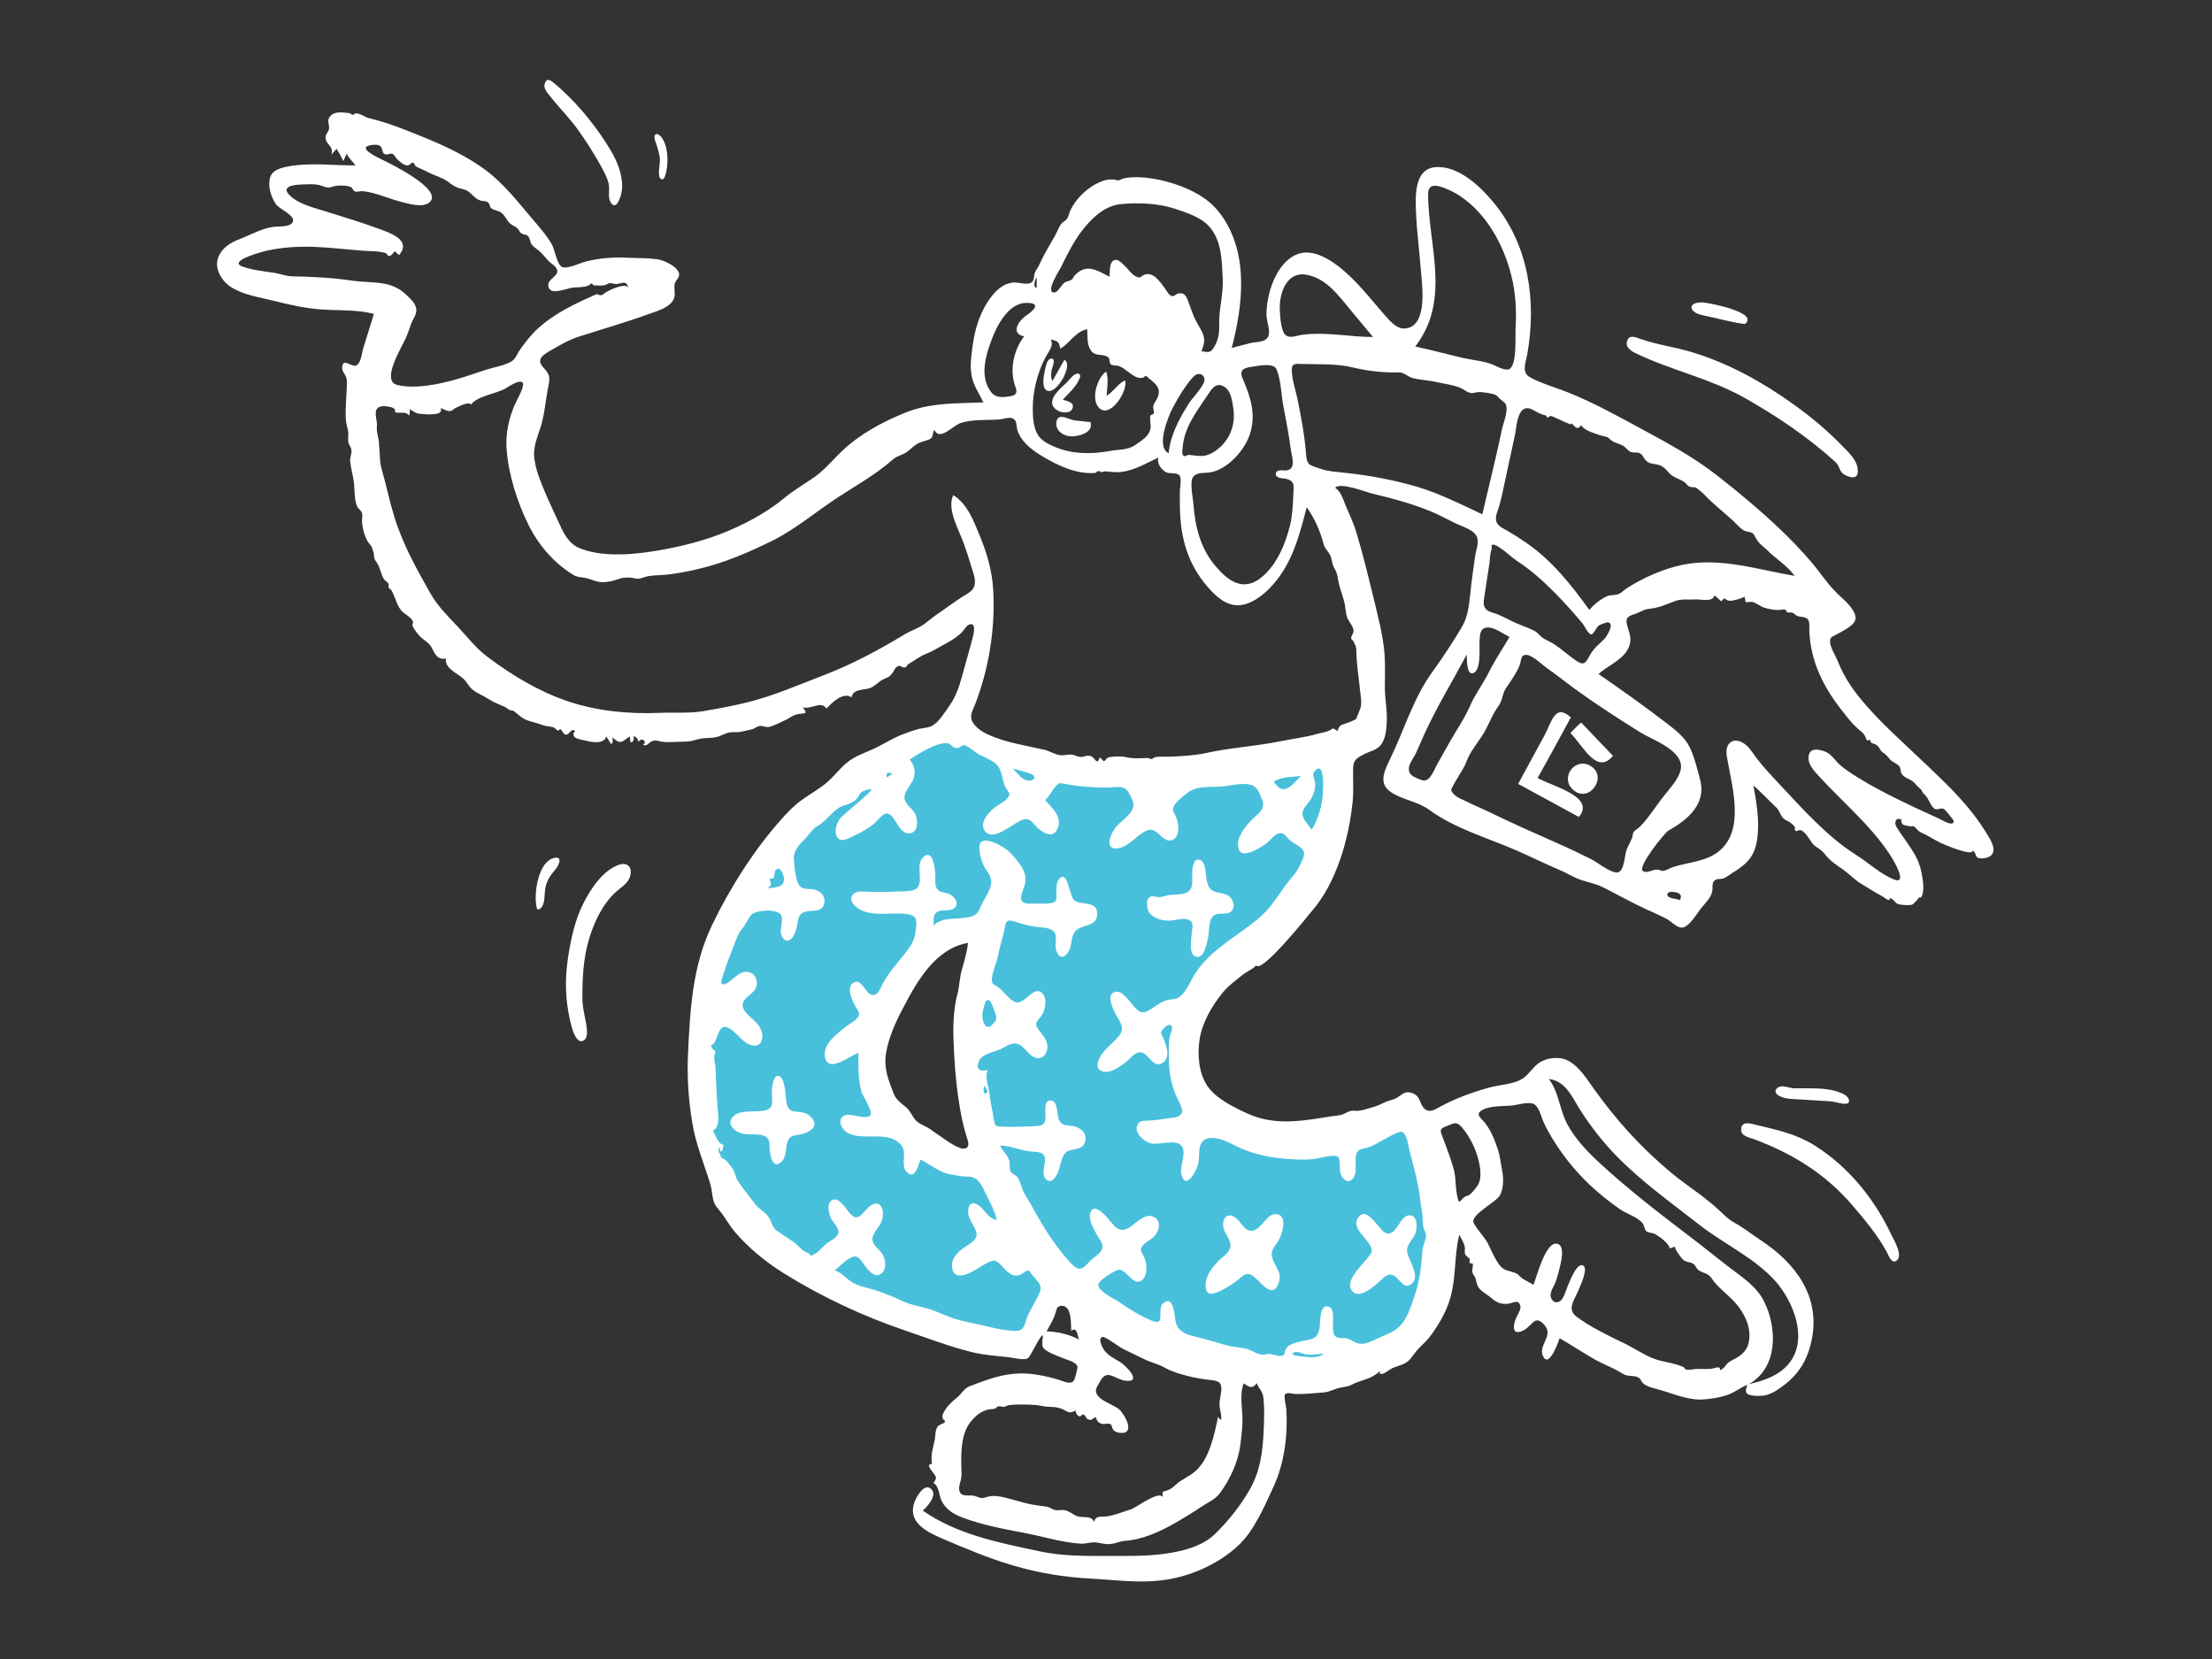 <?xml version="1.0" encoding="utf-8"?>
<!-- Generator: Adobe Illustrator 23.0.3, SVG Export Plug-In . SVG Version: 6.00 Build 0)  -->
<svg version="1.1" id="圖層_1" xmlns="http://www.w3.org/2000/svg" xmlns:xlink="http://www.w3.org/1999/xlink" x="0px" y="0px"
	 viewBox="0 0 1024 768" style="enable-background:new 0 0 1024 768;" xml:space="preserve">
<rect x="0" y="0" width="1024" height="768" fill="#333333" stroke="none"/>
<style type="text/css">
	.st0{fill-rule:evenodd;clip-rule:evenodd;fill:none;}
	.st1{fill-rule:evenodd;clip-rule:evenodd;fill:#48C0DC;}
	.st2{fill-rule:evenodd;clip-rule:evenodd;fill:#FFFFFF;}
	.st3{fill:#FFFFFF;}
</style>
<g id="react-group-174">
	<g id="react-group-175">
		<rect id="react-rect-177" y="0" class="st0" width="1024" height="768"/>
		<path id="react-path-178" class="st1" d="M402.2,498.2c-1.2-17.8,7.2-36.9,18.5-50.3c4.8-5.7,10.5-10.8,17.4-13.8
			c3.3-1.4,6.8-2.3,10.3-2.5c1.4-0.1,6.8-0.2,7.5,1c0.4,0.7-0.8,3.7-0.9,4.4c-0.6,2.8-1.1,5.7-1.7,8.5c-1.4,7.7-2.8,15.3-3.8,23.1
			c-3.1,23.5,1.9,47.4,5.8,70.6C435.8,534.1,403.8,521.8,402.2,498.2 M439.2,338c-18.8,8.3-36.6,19.7-52.7,32.2
			c-26.2,20.3-50,46.6-59.4,79c-5.1,17.7-4.7,36.3-2.7,54.4c1.7,15.8,5.4,31.6,12.3,46c13.7,28.5,39.7,46.5,68.6,57.5
			c19,7.2,39,11.8,59,15.3c2.7,0.5,5.2,1.5,7.6,0.1c1.3-0.7,2.4-2.2,3.3-3.3c2.6-3.1,4.8-6.5,6.9-9.9c3-4.9,5.7-10,8.2-15.2
			c0.7,0.7,1.5,1.4,2.3,2c35.1,30.3,85.5,47.2,131.3,34.9c15.2-4.1,35.6-13.4,40-30.3c4.5-17.5,5.6-38.2,2.4-56
			c-1.7-9.5-5-19.4-12.4-26c-3.4-3.1-4.8-2-8.9-1c-3.6,0.8-7.2,1.5-10.9,2.1c-18.8,3-38.5,4.5-57.4,1.7c-7.5-1.1-15.9-2.9-22-7.6
			c-6.1-4.7-6.7-11.4-6.6-18.8c0.4-17.5,9.1-32.5,19.9-45.8c11.6-14.3,24.8-27.2,35-42.6c12.3-18.6,18.6-39.9,18.2-62.3
			c-7.6,2.2-15.4,4-23.1,5.7c-31.5,7-64.5,12-96.8,7.7C480.2,354.9,457.8,349,439.2,338"/>
		<g id="react-group-176" transform="translate(101, 37)">
			<path id="react-path-179" class="st2" d="M11,86.3c-6.6-2.6,10.4-7.1,12.2-7.4c7.1-1.5,14.4-1.9,21.6-1.6
				c7.7,0.3,15.3,1.3,22.9,1.8c3.1,0.2,7,0.1,9.9,1.1c0.9,0.3,0.6,1.4,1.5,1.3c1.2,0,1.9-1.5,2.7-2.2c0.6,0.6,1.2,1.2,1.9,1.8
				c6.3-7.2-5-10.6-10.2-12.5C65.7,65.7,58,63.5,50.2,61c-5.3-1.7-12.5-3.3-16.7-7.2c-5.2-4.7,1.9-5.3,5.5-5.4
				c2.5-0.1,5-0.3,7.5,0.2c1.4,0.3,2.8,1.1,4.3,1.2c1.3,0.1,2.7-0.7,4-0.8c1.7-0.2,5-0.2,6.6,0.6c1.1,0.5,0.7,1.6,2.1,2.1
				c0.6,0.2,2.7-0.3,3.5-0.2c5.8,0.6,11.8,3.4,17.5,4.9c3.3,0.8,10.6,3.2,13.6,0c5.7-5.9-18.5-17.7-21.8-19.3c-2-1-12.5-5.7-5.7-6.9
				c1.7-0.3,3.7-0.4,4.6,0.6c1.1,1.1,0.4,3,2.1,3.6c1.3,0.5,2.1-0.7,3.5-0.1c0.7,0.3,1.4,1.7,1.9,2.2c1.2,1.2,3.3,3.2,5.1,3.1
				c0.9-0.1,1.5-1.4,2.4-1.3c0.7,0.2,0.8,1.3,1.3,1.7c1.6,0.9,3.4,1.5,5.2,2.5c2.5,1.3,5,2.1,7.5,3.3c2.6,1.3,4.5,3.5,7.4,4.3
				c2.1,0.6,3.2,0.6,4.9,2.1c1.9,1.6,2.7,3,5.2,3.7c1.5,0.4,2.3-0.1,3.5,1.1c0.6,0.6,0.4,1.7,1.1,2.3c1.2,1.1,3.4,1.1,4.8,2.2
				c1.9,1.4,2.6,4.1,4.6,5.4c1.3,0.9,2.1,0.9,3.1,2.1c1.2,1.4,0.3,1.4,2.3,2.4c1,0.5,1.2-0.2,2.3,0.9c1,0.9,0.9,2.7,1.7,3.8
				c0.8,1.2,2.2,2,3.3,2.9c1.8,1.5,2.8,3,4.4,4.7c1.4,1.5,4.8,3,4.1,5.5c-0.8,2.5-5.3,3.5-3.8,7.1c1.4,3.4,8.6,0,11.4-0.2
				c1.8-0.1,3.8-0.1,5.6-0.5c0.5-0.2,1-0.3,1.5-0.5c0.9-1.1,1.6-1.1,2.1,0c1.8,0,3.4,0.3,5.2-0.1c0.9-0.2,1.4-0.8,2.5-0.9
				c1.2-0.1,2.1,0.6,3.5,0.3c3.1-0.5,3.9-1.5,5.1,1.9c-1.2-2.6-8.2,0.7-10,1.7c-1.3,0.7-1.7,1.5-2.9,1.7c-0.4,0.1-1.2-0.6-1.8-0.5
				c-0.6,0.1-1.6,0.6-2.2,0.9c-8.8,3.9-17.7,8.3-24.8,14.7c-3.4,3.1-5.9,6.3-8.6,10.1c-1.5,2.1-1.9,4.2-4.1,5.5
				c-3.3,1.9-8.1,2.6-11.7,3.8c-4.6,1.5-9.1,3.1-13.7,4.4c-7.9,2.3-19.1,4.6-27.3,2.6c-7.6-1.8,1.8-17,3.6-21c1-2.1,1.8-4.2,2.5-6.4
				c0.6-2,1.6-3.3,2.3-5.1c1.6-4-1.7-6.8-4.3-9.3c-7.3-7-15.8-5.1-25.1-6.5c-9.2-1.4-18.5-1.8-27.8-2c-3.3-0.1-6.1-1.5-9.6-1.8
				C19.8,88.4,15.3,87.9,11,86.3L11,86.3z M73.5,160.2c0.3-2.8-2.3-7.8,1.6-9c1.5-0.5,8.1,0.1,6.6,2.5c2.1,1,5.1-0.6,6.7,1.7
				c0.3-1,0.4-1.9,0.3-3c2.5,1.4,2.5,2,5.2,2.2c1.4,0.1,3.1,0.3,4.7,0.2c2.2-0.1,5.4-0.3,4.4-2.9c1.3,0.4,2.8,1.5,4.2,1.4
				c1.5-0.1,1.8-1.1,3-1.6c1.4-0.6,5.9-3,6.8-1.4c3.2-4.1,11.4-4.9,15.9-7.4c1.4-0.8,6.5-4.4,8-2.8c1.4,1.4-3.1,8.9-3.8,10.7
				c-2.6,6.3-4.1,13-3.6,19.8c0.8,12,5,25,10.3,35.7c4.7,9.3,11.8,17.5,20.7,22.9c2,1.2,4,0.9,6.2,1.5c2.8,0.7,4.6,1.9,7.6,1.8
				c2.7-0.1,4.6-0.6,6.9-1.4c2.1-0.8,3.2-0.7,5.5-0.7c1.1,0,2.4,0.5,3.3,0.5c1.5,0,2.1-0.3,3.6-0.8c2.6-0.8,5.2-0.7,7.8-0.9
				c5.7-0.4,11.4-1.5,16.9-2.8c12.2-2.9,23.1-7.6,34.3-13.1c10.9-5.5,20-13.3,30.2-20c8.6-5.6,17.6-10.6,25.3-17.4
				c2.2-2,4.6-2.1,6.9-3.8c1.9-1.4,3.1-2.9,5.3-4c1.4-0.7,4.7-1.3,5.7-2.2c1.1-1,0.6-2.8,1.6-3.8c2.5,5.3,8.7-2.3,12.2-3.3
				c5.8-1.8,11.7-1.2,17.6-1.6c1.7-0.1,4.8-1.3,6.4-0.5c2,1,1.6,2.8,2,4.7c1.3,5.4,6.2,9.4,10.7,12.2c7.7,4.7,16.8,9.2,25.8,8.3
				c0.2-0.4,0.5-0.7,1-0.7c0.5-0.3,1-0.1,1.4,0.4c0.1,0,1.9-0.4,1.8-0.4c2.2,0.1,4.9,0.6,7.4,0.3c6.3-0.7,11.7-4.1,17.4-6.7
				c-1,2.6,1.4,5.7,3.5,6.8c1.7,0.9,5.1,0,6.2,1.5c1.1,1.3,0.3,5.3,0.2,6.8c0,3.5-0.1,7,0.1,10.5c0.6,14,4.6,25.6,14.2,35.9
				c4,4.3,9,8,15.2,6.6c5.5-1.3,10.2-5.4,13.8-9.5c8.8-10,12.2-23,15.4-35.6c3.6,5,6.2,10.9,7.8,16.9c0.7,2.5,2,3.2,3,5.2
				c1.1,2.2,0.7,4,2.1,6.3c1.4,2.2,1.4,4.3,2,6.9c0.7,3.1,1.9,5.9,2.6,9c0.5,2.3,0.5,4.6,1.3,6.9c0.7,1.8,2.7,3.8,2.9,5.8
				c0.1,1.5-1.1,2.3-1.1,3.6c0.1,0.9,0.8,0.9,1.1,1.5c0.8,2,1.3,2.1,1.3,4.7c0.1,6,1.1,11.9,1.7,17.9c0.3,2.6,0.9,5.7,0.2,8.3
				c-0.2,0.5-1.9,4.9-2,5c-0.8,0.7-3.4,1.6-4.5,2c-2.9,1-3,0.7-4.2,3.6c-2.6-1.9-2-1-3.7-0.2c-1.8,0.8-3.8,1-5.8,1.6
				c-5.7,1.6-11.3,2.2-17.1,3.4c-11.4,2.3-22.9,2.9-34.2,5.4c-5.5,1.2-11,1.4-16.6,1.7c-2.4,0.1-4.9-0.3-7.2,0.3
				c-0.4,0.1-1,0.8-1.3,0.8c-0.8,0-1.3-0.5-2-0.5c-3,0.1-6.5,0.4-10-0.4c-1.9-0.4-3.9-0.4-5.9-0.2c-0.9,0.1-1.9,0.1-2.7,0.6
				c-0.4,0.2-1.1,1.5-1.6,1.5c-0.2,0-1.6-1.7-1.9-1.8c-1.5,4.5-2-0.6-5-0.8c-1.3-0.1-2.5,0.7-3.9,0.6c-1.6-0.1-3-1.1-4.7-1.1
				c-1.8,0-3,0.5-4.6,0.3c-2.3-0.2-4.9-1.9-7.4-2.5c-8.9-2.1-17.5-3.2-26-7c-2.7-1.2-6.2-3.5-7.5-6.3c-1.2-2.6,0.4-5.3,1.4-7.7
				c6.4-16.5,9.4-35.2,8.4-52.9c-0.5-8.8-2.8-16.9-6.2-25.1c-2.8-6.8-5.7-14.8-12.3-18.9c-3.1,6.5,2.6,16,4.8,22.2
				c1.3,3.6,2.5,7.3,3.6,11c0.8,2.8,2.5,6.5,1.1,9.5c-1,2.1-3.6,3.3-5.5,4.5c-3.1,2-6.1,4.2-9.1,6.3c-2.7,1.8-5.2,3.7-7.7,5.7
				c-3,2.4-6.4,3.3-9.6,5.2c-12.1,7.3-24.1,13.8-37.4,18.9c-11.9,4.6-23.6,9.7-35.8,12.7c-6.6,1.6-14,3-20.7,4.1
				c-6.4,1-13.2,0.4-19.6,0.7c-14.5,0.6-29.1-0.8-42.9-5.5c-13.2-4.5-25.3-11.8-36.4-20.1c-5.6-4.1-9.3-9.1-14-14.1
				c-4.6-4.9-9.6-9.8-12.9-15.7c-6.5-11.5-12.8-22.8-16.7-35.5c-2.2-7.2-3.7-14.6-5.8-21.9c-1.1-3.7-0.7-7-1.2-10.8
				C74.6,166,73.1,163.4,73.5,160.2L73.5,160.2z M375.6,321c3.7,1.1,2.4,3.9-1,3.3c-2.8-0.5-4.8-3.7-6.7-5.5
				C370.5,319.5,373.1,320.2,375.6,321L375.6,321z M501.3,322.2c-2,1.8-4.1,4.7-6.6,5.8c-3.1,1.2-4.2-1-6.1-3.1
				C492.4,322.4,497,322.8,501.3,322.2L501.3,322.2z M358.1,437.6c-3.3,2.9-4.6-3.1-4.3-5.2c0.1-1,1.1-5.7,1.8-6.2
				c2.1-1.3,3,3.1,3.6,4.5C360.6,433.9,360.9,435,358.1,437.6L358.1,437.6z M342.3,422.9c-2.5,9.2-2.1,18.7-1.6,28.1
				c0.5,9.6,1.5,19,3.3,28.4c0.7,3.5,1.5,6.8,2.6,10.2c0.5,1.6,1.5,4.2-0.6,5c-2.8,1-9-3.8-11.1-5.2c-1.8-1.2-3.6-2.4-5.3-3.7
				c-1.8-1.3-4-1.9-5.7-3.2c-2.3-1.7-3.1-4.9-5.3-6.8c-2.5-2.1-4.6-3.3-5.9-6.5c-2.5-6.4-4.7-11.8-3.5-18.9
				c1.3-7.3,4.6-14.6,8.1-21.1c6.4-12.3,14.9-27.1,29.8-29.7c-0.4,4.1-1.6,8.1-2.7,12C343.2,415.3,343.2,419.3,342.3,422.9
				L342.3,422.9z M354.7,465.5c0.2,0.7,2.4,3,0.9,3.6C353.5,469.9,354.5,466,354.7,465.5L354.7,465.5z M345.9,308.1
				c2.2,0.9,4.6,3.3,6.8,4.4c2.3,1.2,5.1,2.2,7.1,3.9c3.6,3,2.7,7.8,5,11.6c1.2,2.1,2.4,2.4,0.4,4.7c-1.5,1.7-3.9,2.7-5.7,4.1
				c-3,2.3-8.1,7.9-3.8,11.7c3.3,2.8,9.4-2,12.3-3.6c1.9-1.1,4.5-3.2,6.9-2.6c1.8,0.5,3.2,2.9,4.6,4.1c2.9,2.5,7.2,4.8,9.1,0.1
				c2.3-5.4-2.6-9.5-5.8-13.1c2.3-2,3.3-4.7,5.2-6.7c1.4-1.5,1.9-1.2,3.8-0.8c6.6,1.2,12.9,1.7,19.7,1.7c2.7,0,6.4-1,8.7,0.7
				c1.2,0.9,2.5,3.8,3.1,5.3c2,5-4.2,8.4-7.3,11.8c-2.5,2.6-6.5,11.4,0.6,10.3c5.4-0.9,8.7-6.4,13.5-8.3c5-2,7.5,7.2,12.3,4.1
				c2.9-1.9,2.2-7.2,1.2-9.9c-0.8-2.1-2.2-3.1-1.3-5.2c0.7-1.9,4.2-4.5,5.7-5.8c4.6-4.1,11-3.1,16.7-3.5c4.8-0.3,13.6-3.3,16.5,1.6
				c0.8,1.4,2.3,4.4,2.5,6.1c0.4,3.4-2.8,5.3-4.9,7.4c-2.9,2.9-6.9,7.6-6.7,12c0.2,5.1,4.3,4.2,7.7,2.5c1.9-0.9,3.8-2.1,5.5-3.3
				c1.7-1.3,3.6-4.1,5.7-4.6c2.4-0.6,3.2,1.3,4.7,2.8c1.8,1.8,6.1,3.3,6.9,5.8c0.6,2-1.8,6.1-2.7,7.8c-1.4,2.7-3.7,4.8-5.5,7.2
				c-3.7,5.2-7,10.7-11.9,15c-10,8.7-22,14.3-29.8,25.6c-2.9,4.2-5.3,12.3-10.7,12.6c-4.7,0.2-6.5,2.3-10.4,4.7
				c-4,2.5-5.5,1.2-8.2-2c-1.6-1.8-4.7-6.6-7.7-6.2c-5.6,0.7-0.8,9.5,0.5,11.6c3,5,3.2,6.7-1.1,11c-2.7,2.6-6.5,5.8-7.7,9.5
				c-1.5,4.7,2.7,5.9,6.5,4.4c2.3-0.9,4.4-2.5,6.4-4c1.7-1.3,3.7-4,5.8-4.4c4.4-0.9,6.1,7.5,10.8,5c4.5-2.4,1.8-8.8,0.5-11.9
				c-0.9-2.1-1.5-1.9,0.1-4c0.8-1,2.9-2.7,3.9-1.4c0.7,1-0.8,4.4-1,5.5c-0.5,2.9-0.3,5.9-0.3,8.9c0,6.5,0.8,11.3,3,17.2
				c0.7,1.8,3.7,6.6,3.1,8.5c-0.8,2.2-3.7,2.4-5.6,2.6c-3.4,0.5-6.7,1-10.1,1.2c-1.8,0.1-3.8-0.2-4.8,1.6c-2.2,3.8,3,8.2,6.1,8.9
				c3.8,0.9,12.2-2.4,14.5,1.6c1.9,3.4-1.3,9-0.4,12.8c2,7.7,7.1-1.8,7.8-4.9c1-5.1-1-11.9,6.3-12c5.2-0.1,10.6,3.8,15.4,5.6
				c6.9,2.6,13.7,3.8,21.1,4.2c3.1,0.2,6.1,0.3,9.2,0.1c3.4-0.2,6.6-1.4,9.9-1.6c3.3-0.2,3.3,0.5,3.6,3.5c0.2,2.1-0.2,4.3,1.1,6.2
				c2.3,3.5,5.2,2,6.1-1.5c0.7-2.9-0.7-7.7,1-10.1c1.1-1.5,3.2-1.5,4.8-2c3.2-1,5.8-2.9,8.8-4.4c1.5-0.7,5.3-3.2,7-2.8
				c2.2,0.6,3,6.3,3.4,8.1c1.4,5.8,3.1,11.6,4.2,17.5c0.7,3.5,0.9,7.2,1.6,10.7c0.5,2.5,0.3,4.9,0.6,7.2c0.3,2.4,1.7,2.9,1.3,5.3
				c-0.5,2.3-1.5,4.1-1.7,6.7c-0.4,7.3-1.4,14.3-3.8,21.2c-1.6,4.7-3.3,10.2-7.1,13.7c-2.8,2.6-6.7,3.7-10,5.3
				c-2.2,1.1-4.6,2.3-7.1,2.4c-3,0.1-4.2-1.9-7-2.5c-1.7-0.4-3.8,0.3-5.2-1c-2.9-2.5,1.2-12.7-3.4-13.8c-4-1-3.6,7.5-3.9,9.6
				c-0.8,6.8-5.2,5.3-10.5,7c-1.9,0.6-4.2,1.3-5.2,3.2c-1,2,0.2,2.9-2.6,3.1c-1.7,0.1-3.4-0.9-5.2-0.9c-0.9,0-1.7,0.3-2.6,0.3
				c-2.9,0-4.6-1.7-7.2-2.5c-2.9-0.9-6.3-0.9-9.3-1.7c-3.5-0.9-7-2-10.5-3c-5.5-1.6-12.3-1.8-13.6-8.2c-0.5-2.4-0.8-12.2-5.5-8.6
				c-3.6,2.7,1.3,11-5.2,8.4c-5.5-2.2-10.9-5.6-15.8-9c-2.1-1.4-10.1-5.1-9.2-8.2c0.5-1.7,7.9-6.6,9.7-6.5c3.7,0.2,6.9,8.6,10.9,4.4
				c2.1-2.1,1.9-7.2,0.8-9.7c-1.4-3.1-3-3.9-0.1-6.7c1.4-1.3,3.2-2.1,4.6-3.5c2.3-2.5,3.4-7.4-0.4-9c-4.2-1.9-8.2,3.2-11.3,5
				c-5,2.9-6.8-0.9-10.1-4.6c-1.9-2.1-6.8-7.2-8-1.6c-0.6,2.9,1.9,7.2,3.2,9.6c1,1.9,2.9,3.7,2.5,6c-0.4,2.3-3.6,4.1-5.2,5.6
				c-3.7,3.8-5,6.1-9.4,1.4c-4.5-4.8-8.3-10.1-11.8-15.6c-3.4-5.4-6.2-10.9-9.5-16.3c-1.4-2.3-1.7-4.8-2.9-7.1
				c-0.9-1.8-3.1-2.2-3.7-3.4c-0.6-1.2-0.2-3.9-0.7-5.3c-0.9-2.7-3.2-4.2-4.1-6.7c4.4,0,9.1,2.1,13.5,2.7c3,0.4,6.2-0.2,7.1,2.7
				c0.9,2.8-2.3,8.4,1.1,10.6c1.9,1.2,3-0.3,4.1-1.8c2.7-3.7,1.7-10.5,6.3-11.9c3-0.9,6.5-0.6,7.3-4.4c0.8-3.5-1.7-5.8-4.8-6.7
				c-3.1-0.8-5.8,0.2-7.4-3.1c-1.1-2.2-0.2-8.2-3.5-8.9c-3.8-0.8-2.6,5.8-2.7,7.7c-0.2,4.4-2.6,4-6.3,4.2c-4.1,0.2-8.1,0.3-12.2,0.2
				c-4.8-0.2-4.9,0.4-5.6-4.4c-0.5-3.5-1.4-6.9-1.8-10.5c-0.5-4.5-2.2-7-0.9-11.4c-3.4,1.1-5.8-0.4-3.9-4.3c1.4-3.1,6.7-3.9,9.6-5.2
				c3.7-1.7,6.6-4.4,10.2-1.4c2.1,1.7,3.7,4.5,6.4,5.3c3.4,0.9,5.5-2.1,5.4-5.3c-0.2-3.4-2.5-5.4-4.3-8c-2.4-3.4,0.5-4.1,2.1-7.1
				c1.2-2.2,1.9-6.9,0.2-9c-3.9-5.1-8.3,4.8-12.6,3.7c-2.9-0.7-5.6-5.2-8.1-6.9c-2.3-1.6-3.2-1.3-3-4.1c0.3-3.6,2.2-7.4,2.9-11
				c0.7-3.8,2-7.5,2.8-11.3c0.7-3.3,0.5-5.5,4.7-4.1c3.4,1.1,6.6,2,10.2,2.5c3,0.4,7.8,0.1,8.8,3.5c0.7,2.4-0.5,5,0.4,7.5
				c1.3,3.6,3.7,3.8,5.7,0.3c1.4-2.4,1.1-5.3,2.2-7.9c2.3-5.2,10.5-2.7,11-8.8c0.6-6.9-7-4.5-10.5-6.8c-2.3-1.5-3.2-15.3-7.3-9.7
				c-1.2,1.6-1,4.3-1.1,6.1c0,2.1,0.5,3.5-1,4.3c-2,1.1-7.3,0.6-9.9,0.7c-7,0.4-5.9-2.6-3.9-8.1c2.3-6.1-2.9-11.6-7-15.9
				c-2.3-2.4-13.4-8.7-13.8-2.5c-0.2,2.6,0.8,6.3,1.8,8.5c1.2,2.7,3.8,5,3.7,8.1c-0.1,3.6-3.4,7.8-4.8,11.1
				c-1.2,2.7-1.7,3.9-4.5,4.8c-5.3,1.7-13.5-0.3-17.4,4.2c0.2-2-0.5-4.6,1.2-6c1.6-1.4,4.2-0.9,6.1-1.2c5.6-1.1,3.4-6.3-0.8-7.7
				c-1.7-0.6-3.8-0.5-4.9-2.1c-1.2-1.7-0.7-4.7-0.8-6.6c-0.1-2.7-1.2-12.4-5.6-8.1c-3.5,3.4-0.3,9.5-2.2,13.4
				c-1.5,3-7.5,2.3-10.4,2.5c-5.4,0.4-10.6,0.2-16,0c-4.1-0.2-6.4,3.2-3.2,6.5c6.2,6.2,17.4,2.6,25.1,4.1c4.3,0.8,3.6,3.7,3.2,7.3
				c-0.4,4.8-2.3,7.4-5.3,11.2c-3.3,4.2-7,8.3-9.6,12.9c-1.5,2.6-2.7,7.6-6.4,5.4c-2.2-1.3-4.1-7.3-7.5-5.2
				c-3.7,2.3-0.3,8.8,1.1,11.3c0.9,1.6,2,2.5,1.2,4.3c-0.8,1.8-4.5,3.7-5.9,4.8c-3.2,2.7-7.9,6-9.3,10.2c-1,3-0.3,7.5,3.5,7.1
				c3.8-0.5,8.2-3.8,11.7-5.2c0,6.1-0.3,12.3,1.5,18.2c0.6,1.9,5.2,8.9,4.1,10.6c-1.6,2.5-9-0.9-11.6,0c-4.4,1.6-1.9,6.8,1.3,8.4
				c7.2,3.7,19.1-1.6,24.6,5.7c2.7,3.5-0.5,9,2.3,12.1c3.9,4.3,5.6-3.1,6.5-5.6c4.2,2,8.2,5.5,12.7,6.6c1.9,0.5,4.4,0.7,6.2,1.1
				c1.4,0.2,2.3,0.1,3.7,0.2c4.4,0.4,5.8,4.2,7.5,7.6c2,4.1,4.2,8,5.3,12.4c-3.8-0.3-5.6-4.6-8.3-6.6c-3.8-2.7-5.5,0.2-4.9,4.1
				c0.4,3.1,4.5,7.2,3.7,10.1c-0.7,2.7-5.1,4.6-7.1,6.3c-2.6,2.2-4.7,4.7-4.1,8.4c0.5,3.4,2.8,4,5.9,3.1c3.9-1.2,7.4-4.1,11-5.8
				c3.6-1.8,4.6,0.3,7.1,2.9c2.8,2.9,5.3,4.6,8.9,2.1c2.8-1.9,2.2-1.5,4.4,1.2c2.3,2.9,4.7,4.3,3.1,8.1c-1.7,3.9-4.3,7.5-5.8,11.5
				c-1.3,3.4-1.2,6-5.4,6c-4.1,0-8.7-1-12.7-2c-4.6-1.2-9.4-1.9-14-3.2c-4.1-1.1-7.9-3.1-11.9-4.5c-4.5-1.6-9.6-2.1-13.9-4.2
				c-3.6-1.8-6.9-3-10.7-4.4c-4-1.5-8.9-2.1-12.5-4.3c-2.7-1.7-4.7-4.5-7.9-5.4c2.1-1.6,6.7-6.7,9.6-6.4c2.2,0.2,3.8,3.7,5.2,5.3
				c1.8,2.1,4.1,4.7,6.9,2.5c2.5-2,1.9-6.3,0.5-8.7c-1.4-2.6-4.9-4.2-4.7-7.5c0.2-2.9,3.6-5.5,4.4-8.4c1.7-5.7-1.4-10.5-6.3-5.9
				c-3.1,2.9-4.7,6.8-8.4,2.9c-1.8-1.9-5.7-9.1-9.1-5.8c-1.6,1.6-0.8,5.1-0.2,7c0.7,2.2,3.7,4.8,3.9,6.9c0.2,2.6-3.6,4.2-5.3,5.5
				c-2.4,1.9-4.6,5.1-7.7,5.9c0-1.2-2.5-1.8-3.3-2.4c-1.6-1.2-2.8-2.8-4.5-4c-2.6-1.9-5.7-3.7-8.1-5.5c-1.6-1.3-2-3.4-3-5.3
				c-1.5-2.9-5.1-4.4-7-7.1c-2.3-3.3-5.2-6.6-7.4-9.9c-1.6-2.3-1.5-4.6-3.2-6.8c-1-1.2-1.7-2.5-2.9-3.4c-0.9-0.7-1.7-0.9-2.3-1.4
				c0.7,0.4-0.6-2.9-0.6-1.5c0-1.1-0.6-1.3,0-3c0.3,0.7,0.5,1.4,0.8,2.2c1.1-0.8,1-2.3,1.2-3.5c-2.2,0.4-3.8-4.6-4.9-6.4
				c3.2-1.3,2.6-6.9,2.3-9.6c-0.5-4.9-0.6-9.6-0.9-14.5c-0.1-2.1,0-4.8-0.4-6.9c-0.4-1.9-0.4-2.2-0.3-3.9c0-0.5,0.6-0.9,0.5-1.5
				c-0.1-0.9-1.4-1.1-1.7-1.9c-0.7-2-0.3-0.6,0.9-2c2.1-2.5,2.1-9.2,6.5-7.4c2.8,1.1,5.4,4.8,7.9,6.6c7,5.1,10.5-1.7,6.3-7.7
				c-1.8-2.6-7.9-6.2-7.3-9.8c0.5-3.3,5.3-4.7,6.3-7.9c1.1-3.3-1-7.1-4.7-7c-3.7,0.1-5.9,3.6-8.8,5.2c-4.2,2.2-2.4-1.9-1.6-4.5
				c1.2-3.7,2.5-7.4,4-11c1.4-3.4,2.4-7.3,4.8-10c1.6-1.8,2.4-4.2,3.9-6c2.1-2.3,11.9-3.1,13.8-0.1c1.5,2.4-1,6.9,0.4,9.8
				c1.7,3.5,4.3,2.4,5.8-0.7c2.8-5.6-0.2-10.6,7.8-10.9c2.8-0.1,5.5-0.3,6.1-3.7c0.6-3.3-1.8-5.5-4.7-6.2c-2.6-0.6-5.4,0.4-7.1-2.2
				c-1.6-2.3-2-8.8-2.3-11.6c-0.4-4,2.4-6.9,5.1-9.6c2.1-2.1,3.6-4.8,6.1-6.2c4.3-2.4,7.1-7.6,11.5-9.1c2.1-0.7,4.3-1.3,6-2.9
				c1.1-1,1.5-2.5,2.6-3.5c0.5-0.4,4-1.8,4.5-1.3c0.9,0.9-13.1,11.6-14.7,13.9c-1.4,2-2.5,5.8-1.1,8.1c1.8,2.9,5,0.8,7.4-0.3
				c3.5-1.6,6.9-3.4,9.9-5.9c1.3-1.1,3.8-4.6,5.6-4.6c4.4,0.1,5.7,10.9,11.5,9c3.4-1.1,2.9-6.1,1.9-8.6c-1.2-2.7-5-4.7-5.1-7.7
				c-0.1-3,3.4-6.2,4.3-9.1c1-3.3,0.2-6-1.9-8.6c4.3-2.7,11.9-7.7,17.1-7.6c2.1,0.1,2.6,2.3,4.6,2.3
				C343.5,309.6,344.2,307.4,345.9,308.1L345.9,308.1z M309.6,322.9c-0.7-2.4,0.6-2.6,2.6-1.6C311.3,321.8,310.5,322.3,309.6,322.9
				L309.6,322.9z M261.8,368.9c1,5-3.9,4.9-7.4,5.3c2.8-2.3,0.9-2,1-4.6c2.9,1.1,1.6-2.9,2.8-3.9C260,363.9,261.4,367.1,261.8,368.9
				L261.8,368.9z M398.5,583.1c-4.6-2.4-9.8-3.6-15-3.8c1.4-2.6,3.1-5.2,4-8.1c0.6-1.6,0.5-3.5,2.7-3.7c5.2-0.4,4.5,8.8,4.7,11.6
				C397.6,577,397.6,580.7,398.5,583.1L398.5,583.1z M396.8,615.9c0.5,1.5,0.5,2.2,2,2.8c0.6,0.2,0.9-1.3,1.9-0.8
				c0.8,0.3,1,1.6,1.7,2c2,1,2,0,3.8-0.9c0.6,1.6,1,2.5,2.7,3.1c1.2,0.4,3.1-0.5,4.2,0.2c0.7,0.5,0.7,2,1.4,2.8
				c1.1,1.1,3.2,1.4,4.7,1.2c4.9-0.9,0-9.3-2.4-11.1c-2.8-2.1-8.2-3.6-10-6.7c-1.3-2.2,0.4-4,1.5-6.1c3.3-6.1,6.8-0.7,11.9-0.2
				c7.7,0.8,0.1-6.9-2.4-8.5c-2.8-1.8-5.9-3.1-7.8-5.9c-0.7-1.1-3-5.3-0.6-5.9c1.2-0.3,7.9,4.8,9.4,5.5c3.4,1.6,6.7,3.3,10.1,4.9
				c3.1,1.5,6.2,2.1,9.2,3.8c3.3,1.8,6.8,2.9,10.4,3.8c3.8,1,7.5,1.6,11.4,2c3.1,0.4,4.7,1,4.5,4.5c-0.3,3.8-1.4,5.7-0.5,9.6
				c0.4,1.7,1.2,6.6-1,2.8c-1.7,8.1-4,19.8-10.8,25.5c-2.7,2.3-6.2,3.6-8.8,6c-1.3,1.2-2,1.9-3.8,2.6c-1.2,0.5-1.2,0.1-2.2,0.8
				c-0.3,0.2,0,2.1,0,2.4c-1.9-3.3-12.1,4.8-15,5.7c-3.6,1.1-7.3,2.7-11,3.2c-2.3,0.3-5.3-0.6-5.8,2.6c-1.2-3.3-5.4-1.7-8.1-2.8
				c-1.9-0.8-3.4-2.3-5.5-2.7c-1.6-0.3-3,0.3-4.6-0.1c-1.6-0.4-2.4-1.4-4.2-1.6c-2.2-0.3-4.2-0.5-6.4-0.9c-3.4-0.7-6.3-1.6-9.7-2.5
				c-3.3-0.9-7.2-2-10.5-1.2c-1.3,0.3-1.8,0.7-3,0.7c-1.3-0.1-2.9-1.1-4.5-1.2c-2.8-0.1-5.1,0.5-5.9-2.2c-0.5-1.7,0.7-4.4,0.9-6.1
				c0.2-1.9,0.1-3.8,0-5.7c-0.1-6.7,0-14.9,4.5-20.3c2.2-2.7,4.7-4.7,8-5.5c1.4-0.3,1.9,0,3.4-0.5c0.5-0.7,1.1-1,1.9-1
				c0.6,0.1,1.3,0.2,1.9,0.3c1.6-0.4,1.5-0.8,3.1-0.9c0.9-0.1,2.7-0.2,3.5-0.2c3.5,0,7.7-0.1,11.2,0.7c2.9,0.6,5.5,0.1,8.1,1
				C392.3,615.5,393.8,618.2,396.8,615.9L396.8,615.9z M503.2,591.1c-1.2-0.1-9.1-0.8-4.6-2.2c1.3-0.4,3.2,0.8,4.5,1
				c3.1,0.6,5.8-0.1,8.9-0.2C509.4,591.6,506.2,591.4,503.2,591.1L503.2,591.1z M511.4,329.6c-0.2,5.9-2.1,12.6-5.2,17.5
				c-1.3-2.1-3.8-4.3-4.2-6.8c-0.4-2.9,2.2-4.8,3.6-7c1.5-2.4,2.5-5.2,2.2-8c-0.2-1.7-1.6-3.7-0.3-5.2
				C512.4,314.5,511.5,328.5,511.4,329.6L511.4,329.6z M522,181.9c-4.4-0.5-8.2-0.6-12.3-2.1c-3.7-1.4-5.6-1.1-6-5.7
				c-0.7-9.2-2.3-18-4.2-27c-0.9-4.1-2.5-8.8-2.5-12.9c0-3.4,2.2-2.7,5.3-2.7c7.7,0.2,15.9-0.2,23.4,1.7c6.7,1.6,14.2,2.4,20.9,2.2
				c2.6-0.1,4,2.2,7.1,2.8c3.5,0.8,7.1,0.9,10.5,1.7c3.6,0.8,7.8,1.3,11.2,2.8c1.3,0.6,2.5,1.7,3.9,2.1c1.7,0.5,2.5-0.2,4.1-0.3
				c1.8-0.1,6.2,0.6,7.9,1.3c0.7,0.3,1.9,1.8,2.6,2.3c1.1,1,1.8,1,2.3,2.5c1,3-1.4,8.6-2,11.6c-0.9,4.2-1.8,8.4-2.8,12.7
				c-2,8.7-4.2,17.5-6.2,26.2c-9.9-4.7-19.7-9.6-30.3-12.8C544.2,185.2,533.1,183.1,522,181.9L522,181.9z M580.6,274.7
				c4.2-0.6,3.2-11.6,3.3-14.7c0.2-2.9,0.1-6.3,3.6-6.5c3.5-0.2,7.3,3,10.3,4.3c-3,5.3-6.6,10.5-9.3,15.9
				c-2.7,5.5-6.4,10.3-8.9,15.9c-2.6,6-6.4,11.4-9.6,17.1c-1.8,3.1-3.5,6.3-5.3,9.4c-1.2,2-2.8,6.3-4.7,7.6
				c-1.6,1.1-2.5,0.6-4.7-0.3c-2.1-0.9-4.1-1.8-4.1-4.3c-0.1-2.3,2.1-5.1,3.1-7.1c1.4-2.9,2.6-6,4-9c5.8-12.7,13.1-24.6,19.7-37
				C578.1,267.6,577.8,275.1,580.6,274.7L580.6,274.7z M571.8,330.4c-1.5-1.8-1.1-1.8,0-3.9c0.6-1.2,1.3-2.3,2-3.5
				c1.5-2.5,3.1-4.8,4.1-7.5c1.8-4.7,4.5-7.7,7.2-11.9c2.9-4.3,4.3-9.2,7.4-13.5c1.7-2.3,1.7-3.8,2.6-6.4c0.8-2.2,2.6-4.2,3.8-6.2
				c1.4-2.2,2.8-4.4,3.7-6.8c0.4-1.1,0.4-3.3,1.4-4.1c2.7-2.1,8.5,3.8,10.6,5.3c4.5,3.2,8.9,6.6,13.3,9.9
				c9.8,7.1,20.1,13.8,30.4,20.2c5.9,3.7,21.2,8.7,18.6,17.9c-1.3,4.7-6.1,9.4-8.9,13.2c-3.1,4.1-6.1,8.8-9.7,12.5
				c-0.9,0.9-2.5,1.7-3.1,2.7c-0.5,0.9-0.3,1.6-0.6,2.4c-0.8,2.2-2.1,4-2.8,6.3c-0.8,2.7-0.9,10.1-4.5,9.9c-3.2-0.1-9.2-5-12-6.3
				c-5.2-2.6-10.6-5.2-15.9-7.5c-10.4-4.6-20.6-9.1-30.8-14.1c-3.1-1.5-6.3-2.8-9.4-4.3C577.1,333.5,573.4,332.4,571.8,330.4
				L571.8,330.4z M659.5,366.2c-2.6-1.8,10.1-17.8,12-18.8c8.9-4.9,17.6-12.4,14.5-23.6c-1.3-4.9-2.6-10.4-4.8-14.9
				c-2.4-4.9-6.9-8.2-11.2-11.5c-10.1-7.8-20.5-15.1-31-22.4c4.5-4,11.4-6.5,14-12.3c1.4-3.3,0.6-5.8-0.4-9c-1.2-4-0.9-5.2,3-6.4
				c2.9-0.9,4.1-2.2,7.1-2.5c4.2-0.4,7.7-2,11.6-3.5c3.2-1.2,6-0.6,9.5-0.8c2.5-0.2,8,1.5,8.9-1.9c1.1,0.9,2.1,1.9,3.2,2.8
				c1.9-2.6,1.4-0.6,3.6-0.3c1.4,0.2,5.8-1,7.1-1.9c0.2,0.8,0.3,1.7,0.5,2.5c-0.2,0.2,3.2-0.1,3-0.1c2,0.5,3.6,2,5.6,2.7
				c2.2,0.7,4.4,1.1,6.6,1.1c1,0,2.1-0.4,3.1-0.2c0.5,0.1,0.6,1.1,0.9,1.2c0.8,0.3,1.8,0,2.6,0.3c0.6,0.2,1.2,1,1.8,1.3
				c1.8,0.9,4.1,0.1,5.4,2c0.8,1.3,0.4,4.4,0.5,5.7c0.2,2.4,0.4,4.9,0.9,7.3c1.9,10.1,6.9,19.5,13.1,27.5c2.5,3.2,5.3,7,8.2,9.6
				c1.3,1.2,2.6,1.9,3.5,3.5c0.7,1.2,0.5,3,2.4,1.8c0.5,2.3,1.2,1.4,2.7,2.3c1.7,1,1.6,2.1,2.8,3.3c0.5,0.5,1.2,0.8,1.6,1.2
				c0.6,0.6,1.4,1.4,2.3,2.5c1.1,1.2,3.2,1.8,4.2,3.1c0.7,1,0.4,2.2,0.9,3.2c1.5,2.5,4.7,2.6,6.4,4.8c0.4,0.5,1,1.2,1.4,1.5
				c-0.3-0.3,1.3,1.3,1.3,1.1c0.3,0.5,0.6,1.3,0.9,1.7c2.2,1.9,2.4,3.2,3.9,5.7c2.2,3.5,3.4,0.8,5.8,1.7c0.5,0.2,4.4,5,4.5,5.4
				c0.3,3.4-5.9-0.6-6.9-1c-3.8-1.7-7.6-3.5-11.3-5.2c-8-3.8-16.1-7.7-23.7-12.3c-3.5-2.1-7.2-4.3-10.4-7c-2.5-2.1-4.1-5.3-7.3-6.5
				c-3.4-1.3-7.6-1.8-7.6,3.1c0,3.2,2.9,6.2,5,8.5c10.8,11.8,23.7,22.5,32.6,36c1.4,2.1,9.1,14.7,1.6,11.5
				c-6.3-2.7-11.4-7.6-17.1-11.2c-13.7-8.6-25.5-22.1-36.5-33.8c-3.1-3.3-6.2-6.7-9-10.2c-1.8-2.2-3.2-4.9-5.4-6.8
				c-2.1-1.9-5.5-3.2-7.8-0.9c-2.1,2.1-1.3,5.7-0.8,8.2c2.2,12.6,7.9,32.1-4.1,41.8c-6,4.9-14.5,5-21.5,7.4
				c-1.5,0.5-2.9,1.6-4.6,1.7c-0.6,0-1.4-0.6-2.2-0.6C664.4,365.2,661.5,367.6,659.5,366.2L659.5,366.2z M676.8,379.7
				c-1.1-0.7-6.9-0.6-5.8-3.1c0.5-1.1,3.5-0.7,4.3-0.4C677.3,377,677.4,377.5,676.8,379.7L676.8,379.7z M588.5,223.8
				c0.3-2,0.2-4.9,1.1-6.7c-0.4-1.8,0.2-2.4,1.6-1.7c0.8,0.2,1.4,0.6,2,1.1c2.8,1.7,5.3,4.3,8.1,6.2c4,2.6,7.7,5.5,11.2,8.7
				c6.8,6.2,13.3,13.2,19.1,20.2c0.9,1.1,2.7,5.2,4.2,5.1c0.8-0.1,2.4-3.5,3.3-4.1c0.6-0.4,3.5-1.6,4.3-1.5c3.2,0.5-0.6,6.5-1.6,7.6
				c-2.7,2.7-5,4.3-6.9,7.8c-2.1,3.9-2.9,4.7-6.6,2.1c-3.3-2.3-6.3-5-9.7-7.3c-1.9-1.3-4-1.9-5.8-3.3c-1.3-1-2.2-2.4-3.7-3.1
				c-3.5-1.7-7.2-2.8-10.7-4.6c-2-1-4-2-6-2.9c-1.4-0.6-4.1-1-5.3-2.2c-2-2-1.1-4.3-0.8-7C587,233.3,587.8,228.6,588.5,223.8
				L588.5,223.8z M716.9,217.5c4.1,4.2,9.4,7.2,12.9,12.1c-17.3-2.9-34.7-8.9-52.5-5c-8.7,1.9-17.7,5.9-25.2,10.7
				c-1.2,0.8-2.3,2-3.6,2.6c-1.8,0.9-3.5,0.3-5.3,1c-2.6,1-6.8,4.2-8.4,6.5c-8.4-11.6-17.3-22.9-29.2-31.1c-2.8-1.9-5.7-3.8-8.6-5.5
				c-2.1-1.2-4.7-2.1-5.4-4.7c-0.5-2.1,0.9-5.1,1.5-7.1c0.9-3.1,1.5-6.3,2.2-9.4c1.7-7.7,3.3-15.5,5-23.2c0.7-3.1,0.9-11,4.7-12.3
				c2.3-0.7,4.5,1.3,6.5,2.2c1,0.4,2.3,0.9,3.4,1.1c-0.1,0.6,0.1,0.9,0.7,0.8c0.4-0.2,0.8-0.4,1.2-0.7c2.8,0.9,5.5,2.6,8.4,3.6
				c0.5,0.5,0.9,0.4,1.4-0.1c0.6,0.7,1.2,1.3,1.9,1.9c1.3,0.4,1.6,0.1,2.4-1.1c1.6,2.6,6.1,3.7,8.8,4.7c0.9,0.3,1.7,0.4,2.5,0.6
				c1.8,0.5,1,0.4,2.5,1.6c1.8,1.5,4,1.6,5.9,2.8c1.1,0.7,1.8,1.9,2.9,2.5c1.6,0.9,3,0.1,4.6,0.8c1.4,0.7,1.6,2,2.5,3
				c2.1,2.5,4.3,1.5,7.2,2.8c2.4,1.1,3.3,3.1,5,4.4c1.8,1.3,4.1,1.9,6,3.2c0.8,0.6,1.5,1.8,2.4,2.1c1.4,0.5,1.9,0,2.9,0.5
				c0.5,0.2,1,0.7,1.4,1c1.6,1.1,3.6,3.4,5.4,5.1c3.3,3.1,6.7,5.8,10,8.8c1.5,1.4,2.9,3,4.5,4.3c1.6,1.4,3.6,0.9,5,1.9
				c0.8,0.6,1.3,2.2,2,3.1C713.6,214.9,715.4,216.1,716.9,217.5L716.9,217.5z M597.6,86.8c2.9,9.5,3.6,18.5,3,28.3
				c-0.2,3.5,0.8,18-3.3,18.9c-2.4,0.5-6-1.8-8.2-2.6c-3.3-1.1-6.4-1.5-9.8-2.1c-3.4-0.6-7.2-1.6-10.8-2.5
				c-4.8-1.2-9.5-2.3-14.3-3.4c7.5-10,9.6-20,9.3-32.5c-0.4-12.7-3.3-25.2-3.4-37.9c-0.1-5.8,5-4.1,9.2-2.3
				c4.9,2.1,9.2,5.4,12.9,9.1C589.5,67.2,594.6,76.9,597.6,86.8L597.6,86.8z M523.7,105.9c3.6,4.4,7.3,8.7,10.9,13.1
				c-10.9,0-22-2.5-32.8-1c-2.5,0.3-6,2-8-0.2c-1.8-2-2.2-8.4-2.3-10.8c-0.6-7.3,2.7-18.1,11.7-16.9
				C512.4,91.4,518.2,99.2,523.7,105.9L523.7,105.9z M479.2,132.7c2.5-0.4,9.4-1.8,10.7,1.2c2.2,5.1,2.2,12.2,3.3,17.6
				c1.2,6.4,2.5,12.8,3.3,19.2c0.5,3.8,2.8,9.6-2.2,10.1c-1.3,0.1-4.7-0.8-4.7,1.7c0,1.9,3.2,1.9,4.4,2.1c4.7,0.9,3.9,3.5,3.7,7.7
				c-0.2,4.7-0.4,9.3-1.5,13.9c-2.1,8.6-6.3,18.7-13.5,24.3c-8.5,6.7-15.6,1.1-21.4-5.9c-6.6-8-9.1-18-9.8-28.1
				c-0.2-2.7-1.8-10.1-0.3-12.5c1.7-2.7,5.7-1.8,8.4-2.4c7.7-1.4,15.5-10.1,17.9-17.3c3.2-9.4,0.4-17.6-3.3-26.2
				C472.4,133.8,475.4,133.2,479.2,132.7L479.2,132.7z M469.9,151.8c1.4,8.5-2.2,16.6-9.8,20.9c-3.9,2.2-6.7,1.2-10.7,0.9
				c-0.7-0.1-1.9,0.9-2.4,0.5c-1.1-0.8-0.6-3-0.5-4.1c0.8-9.3,6.4-16.4,11.4-23.9c1.9-2.8,3.8-6.3,7.6-4.2
				C469,143.9,469.3,148.3,469.9,151.8L469.9,151.8z M440,172.8c-6-2.7-0.3-16.7,1.7-20.6c1.9-3.6,3.9-7.2,6.3-10.5
				c0.9-1.3,3.6-5,5-5.4c2.8-0.8,4.1,1.6,3.4,3.5c-1.4,3.6-5.5,7.3-7.5,10.7C444.6,157.4,440.8,164.6,440,172.8L440,172.8z
				 M465,91.5c0.5,7.9-1.9,14.6-1.6,22.3c0.1,3.7-0.4,6.4-2.2,9.6c-1.8,3.1-2.5,2.7-6,2.2c2.4-5.9,1.1-7.7-2-13
				c-1.7-3-2.7-6.2-3.9-9.4c-1-2.9-1.9-5.2-5.2-4.2c-1.2,0.4-1.3,1.3-2.7,1c-1.4-0.3-2.6-2.9-3.4-3.9c-2.1-2.8-5.2-7.5-9.3-5.9
				c-2,0.8-1.2,1.8-3.6,0.9c-1.8-0.7-3.6-3.2-5-4.6c-1.6-1.5-3.9-4.5-6-2.6c-1.7,1.5-1.2,5.2-1.5,7.2c-5.8-3-10.7-6.3-16.1-0.6
				c-0.8,0.8-0.6,1.5-1.6,2.1c-0.9,0.6-2.2,0.5-3.2,1.3c-1.3,1-2.9,4.4-4.6,4.5c-4.4,0.2,2.1-9.9,2.9-11.4c3.1-6.3,6.5-13.2,11-18.6
				c4.4-5.3,9.7-10.1,16.8-10.9c8.1-0.8,17.3-0.4,25,2.1c5.7,1.9,12.8,4.1,16.6,9C464.6,75,464.6,83.8,465,91.5L465,91.5z
				 M383.1,128.2c1.3-2.4,3.9-5.2,2.3-8.1c3.5,1,3.6,0.8,4.5,4.3c4.5-2.7,6.9-7.9,12.4-9c0.2,3.1-0.2,7,1.6,9.7
				c2.2,3.4,5.9,1.2,8.3,3.5c0.7,0.7,0.2,2.3,1,3c0.9,0.8,2.7,0.4,3.9,0.9c3,1.1,5.6,4.4,8.6,5.3c1.4,0.4,1.4,0,2.7,0
				c0.7-1,1.4-0.9,2,0c0.7,0.5,1.4,1,2,1.6c2.8,2.4,3.9,4.3,2.4,7.8c-0.5,1.3-1.7,2.4-1.9,3.8c-0.2,1.2,0.5,2.4,0.2,3.5
				c-0.5,0.3-1,0.5-1.5,0.8c-0.2,0.7-0.3,1.3-0.1,2c-0.1,1.5,0.4,2.7,0.1,4.2c-0.8,3.6-4.1,5.4-6.9,7.4c-3.7,2.6-7.8,2.1-12.1,2.9
				c-8.3,1.5-17.1,1.5-25-1.8c-3.3-1.4-6.8-3-8.5-6.3c-1.8-3.4-2-8.1-2-11.8C377.1,144.2,379.4,134.9,383.1,128.2L383.1,128.2z
				 M378.9,96.3c-1.8-0.3-1-3.6,0-4.9V96.3z M374.2,103.2c6.8,0,3.7,3.3-0.2,5.9c-3.3,2.3-7.5,8.3-0.9,9.6
				c-4.8,6.2-6.9,15.6-4.1,23.1c1.5,4-0.4,4.5-4.2,4.9c-3.1,0.3-5.4,0.1-7.3-2.6c-5-7-2.2-16.5,0.5-23.7
				C360.4,113.9,365.8,103.2,374.2,103.2L374.2,103.2z M566.2,487.7c-0.9-2.3,1-2.8,2.8-3.5c3.1-1.3,4.3-2.1,6.6,0.5
				c3.3,3.8,5.7,8.4,7.2,13.1c1.2,3.9,2.6,10,0.4,13.7c-0.6,1.1-2.9,3.9-3.9,4.6c-0.6,0.4-1.7,0.6-2.3,1c-1,0.6-1.4,1.7-2.6,2.3
				c-2-4.9-1-10.7-2.6-15.8C570.2,498.2,568.2,493,566.2,487.7L566.2,487.7z M581.2,529.1c-1.8-3.6,10.5-9.6,12.2-12.8
				c1.7-3.2,1.7-7.9,1-11.4c-0.7-3.3-0.9-6.5-2-9.8c-1.4-4.3-3.1-8.6-5.9-12.2c-1.9-2.4-4.9-4.1-1.2-6.1c3.5-1.9,9.5-1.7,13.4-2
				c2.6-0.2,8-2,10.4-0.7c2.3,1.3,3.2,5.2,4.1,7.5c1.5,3.6,3.5,7,5.6,10.3c5.2,8.2,11.6,15.7,18.9,22.1c3.6,3.2,7.5,6.2,11.4,8.9
				c3.1,2.1,8.1,3.5,10.4,6.5c0.8,1.1,0.7,2.8,1.8,3.7c0.8,0.6,2.8,0.6,3.9,1.2c2.1,1.2,6.3,4.2,6.8,6.6c0.8-0.3,1.6-0.5,2.4-0.8
				c-0.2,1.1,2.7,5,3.6,5.9c1.5,1.5,3.3,1,4.9,2.1c1.1,0.8,1.4,2.1,2.4,2.9c1.4,1.1,3.3,1.2,4.7,2.3c1.2,0.9,1.8,2.2,2.7,3.3
				c2.6,3.1,5.9,5.6,8.7,8.5c4.9,5.1,8.9,12.7,7,19.9c-0.8,3.1-2.8,5-5.5,6.6c-1.3,0.8-2.8,1.3-3.9,2.3c-1.3,1.1-2,2.9-3.8,3.4
				c0.5-2.3-2.4-0.9-3.7-0.7c-2.2,0.3-4.5,0.1-6.7,0.1c-1.4,0-3.6,0.6-4.8,0.4c-1.5-0.3-0.8-0.8-1.8-1.3c-4.2-1.9-9.2-2.2-13.5-3.8
				c-4.7-1.8-8.7-4.6-13.1-6.8c-7.6-3.7-16-7.6-22.8-12.7c-4.5-3.4-1.1-7.5,0.7-11.7c0.7-1.8,5.1-10.7,2.3-12
				c-2.9-1.4-6.3,7.8-7,9.4c-0.8,1.9-1.4,4.3-2.6,6.1c-1.4,2.1-4.1,2.3-5.2-0.6c-0.9-2.3,1.5-5.4,2.2-7.4c0.7-2,1.3-4.2,1.8-6.3
				c0.6-2.5,2.9-11-1.6-11.3c-5.1-0.3-9.2,15.9-10.5,19.1c-1.9-1.2-3.8-2-5.6-3.3c-0.9-0.7-1.4-1.6-2.6-2.1c-3.3-1.4-5.4-0.8-7.7-4
				c-2.3-3.1-3.7-6.9-5.5-10.3C585.7,535,582.8,532.3,581.2,529.1L581.2,529.1z M727.7,593.5c-4.3,5.9-12.1,8.8-19,10.2
				c13.4-7.6,13.1-25.8,7-38.1c-3.5-7.1-9.9-11.1-16-15.8c-6.8-5.2-13.5-10.7-20.3-15.8c-13.4-10.2-26.8-20.6-39.2-32
				c-5.9-5.4-11.6-11.2-15.5-18.3c-3.7-6.6-4-15.2-8.7-21.2c8.1,0.9,11,9,15,15.1c4.7,7.2,9.9,13.9,15.9,20.1
				c11.8,12.2,25.5,21.9,38.8,32.3c11.5,9,25.5,15.2,35.4,26.3C729.1,565.6,736,582.2,727.7,593.5L727.7,593.5z M0.4,81.3
				c-2.8,5.6,1.2,12,6,14.9c5.7,3.4,12.7,4.4,19.1,6c7.5,1.9,15.1,3.6,22.9,4.1c7.9,0.5,16,0,23.7,2c-1.6,5.3-3.3,10.5-4.9,15.8
				c-0.7,2.1-1.1,7.8-3.7,8.2c-2.2,0.3-6-3.8-6.1,1c-0.1,1.5,1.5,3.1,1.9,4.5c0.5,1.8,0.2,3.6,0.2,5.4c-0.2,4.6-0.7,9.4-0.4,14
				c0.1,1.8,0.6,3.4,1,5.1c0.4,1.9-0.2,3.8,0.2,5.6c0.4,1.5,1.3,1.9,1.4,3.7c0.1,1.6-0.7,3.1-0.6,4.8c0.3,3.5,1.4,6.9,1.8,10.5
				c0.3,3.2,0.1,7.5,1.4,10.5c0.5,1.1,1.8,1.8,2.2,2.9c0.5,1.3,0,2.6,0.1,4c0.1,3.1,1.2,7.2,2.9,9.8c0.7,1,1.1,1.2,1.6,2.1
				c0.1,0.3,0.8,2.4,0.9,2.8c0.2,1.2,0.1,1.9,0.5,3c0.1,0.3,1.2,1.8,1.5,2.4c1.2,2.2,1.5,5,2.9,6.9c0.6,0.8,1.5,1.1,2,2
				c0.2,0.4-0.2,1.3,0,1.7c0.3,0.6,1.1,0.9,1.4,1.4c1.6,2.8,2.2,6.2,4.2,8.9c1.5,2.1,4.8,3.1,5.7,5.5c0.2,0.5-0.5,1.3-0.2,2
				c0.5,1.3,1.8,2.8,2.6,3.9c1.9,2.5,4.9,3.4,6.3,6.2c1.5,2.9,2.5,5.6,6.6,5c-1,4.2,5.3,6.9,7.8,9.1c1.7,1.5,2.6,3.7,4.3,5.1
				c2,1.8,5.1,2.9,7.4,4.4c2.6,1.7,4.9,2.5,7.6,3.7c0.9,0.4,1.6,1.2,2.4,1.5c0.5,0.3,1.1,0,1.7,0.4c2.3,1.6,3.7,3.4,6.5,4.4
				c2.3,0.8,4.5,1.2,6.8,2.1c1.8,0.7,3.8,0.6,5.4,1.2c0.7,0.3,1.1,1.1,1.8,1.4c0.4,0.2,1-0.7,1.1-0.7c0.9,0.4,1.4,2.5,2.7,2.6
				c1.4,0.1,2.3-2.5,3.5-2.1c1.6,0.5-0.3,1.3-0.1,1.7c0.2,0.4,0.1,0.9,0.6,1.5c0.7,0.9,3.8,1.3,4.8,1.6c2.8,0.7,8.7,2,9.9-1.9
				c0.7,1.2,1.4,2.4,2.2,3.6c1.1-0.8,0.7-2,0.6-3.2c3.5,3.4,4.3,2.4,8-0.4c0.1,0.9,0.3,1.8,0.4,2.8c1.7-0.3,1.5-1.6,1.4-2.9
				c1.5,0.4,1.8,1.2,2.3,2.5c2.2-2.4,4,0.7,2,1.5c1.9,0.9,2.7-1,4.1-1.6c2.1-0.9,3.1,0,5,0.2c3.5,0.4,7.4-0.1,10.9-0.1
				c2.4,0,3.8-0.7,6-1.2c2.5-0.6,5.1-0.3,7.6-0.8c2.3-0.4,4.2-1.8,6.4-2.2c1.9-0.4,3.8,0.1,5.7-0.4c1.6-0.4,3.5-0.8,4.9-1.1
				c1.1-0.3,2.2-1.3,3.3-1.5c1.7-0.3,3.1,0.9,5,0.3c2-0.5,4.2-1.8,6.1-2.6c2.8-1.1,4.5-3,7.4-3.3c3.4-0.4,3.8-0.1,1.6-3.1
				c3.9,1.3,8.4-3.3,11,0.6c2.5-2.7,7.6-7.8,11.7-5.2c0.4-4.1,6.2-3.2,8.8-4.4c2.2-1,3.8-3,6-4c2-0.9,2.7-1,4-2.8
				c0.9-1.2,1.2-2.7,2.8-3.3c1.2-0.4,2,1.2,3.3,0.6c0.5-0.2,0.7-1.1,1.1-1.3c2.7-1.6,5.7-3.9,8.6-5c3.3-1.3,6.9-3.6,10.4-5.5
				c2.1-1.2,4.3-2.7,6-4.4c0.9-0.9,2-3,3.2-3.5c4-1.6,2,5.1,1.5,7.1c-1.6,5.7-3.1,11.4-4.7,17c-1.3,4.7-2.9,9.3-5.7,13.3
				c-1.9,2.7-4.9,7.6-7.9,9.3c-1.9,1.1-4.6,1.1-6.6,1.6c-2.8,0.8-5.4,1.7-8.1,2.8c-4.3,1.8-8.2,4.3-12.4,6.3
				c-4.4,2-8.9,3.4-12.7,6.6c-3.1,2.6-5.5,5.8-8.5,8.5c-3.6,3.3-7.9,5.5-11.9,8.4c-3.7,2.6-6.8,5.8-9.8,9.2
				c-12.9,14.5-23.7,31.6-32.1,49c-9.1,19.1-10.1,38.8-11.1,59.5c-0.5,10.5,0.2,21.1,1.9,31.5c1.6,10.1,5.3,18.8,8.3,28.4
				c1.5,4.8,0.4,8.2,3.8,12c2.9,3.3,4.9,7.3,7.7,10.6c6.3,7.4,14.4,14,22.6,19.1c17.6,11,36.5,19.8,56.1,26.5
				c10.3,3.5,20.7,7.5,31.2,10.1c5.5,1.3,11.2,1.7,16.9,2.3c1.9,0.2,7,1.6,8.8,0.5c1.3-0.7,5.9-11.3,7-10.6c0.1,0.1-0.7,4.4,0,5.5
				c1.7,2.4,6.5,3.8,9.2,5c1.7,0.8,6.4,1.7,6.8,4.1c0.1,0.6-1.2,5.9-1.8,6.5c-1.7,1.8-4.7,0.1-6.7-0.5c-3.4-1.1-6.8-1.8-10.2-2.4
				c-7.6-1.3-14.7-0.4-22,2c-3.2,1-6.4,2.3-9.4,3.4c-2.3,0.9-3.8,3.7-5.8,5.3c-2.4,1.9-4.9,4.3-6.2,7.1c-1,2,0,1.6-0.2,2.9
				c0.7,0.1,1,0.5,0.9,1.2c-0.3,0.5-0.7,0.7-1.3,0.7c-0.5,0.6-1.5,0.6-2.1,1.5c-1,1.4-1,4-1.2,5.6c-0.7,3.9-2.2,7.7-1.3,11.6
				c-3,0-0.5,2.7,0.2,3.7c1.6,2.2,2.4,2.6,0.4,5.1c2.9,1.6,2.5,6.3,4.1,8.9c2.2,3.7,5.4,5.6,9.3,7.1c9,3.4,18.5,5.2,28,7
				c8.7,1.6,17.8,4.5,26.6,5.1c2.1,0.2,3.9-0.5,6-0.6c2.1-0.1,4.1,0.7,6.2,0.8c3.5,0.2,5.6-1.3,8.5-1.5c8.3-0.6,16.4-4.3,23.8-8.6
				c3.9-2.3,7.8-4.6,11.6-7.2c2.9-2,6.2-3.2,8.4-6.1c4.8-6.4,8.6-14.6,9.6-22.6c0.6-4.7,1.2-9.4,0.9-14.1c-0.3-4.8-1-9.7,0.6-14.3
				c2.6,1.7,4,2.8,6.1-0.1c0.9,2.8,2.7,3.3,3.1,6.9c0.5,5,0.3,10,0.1,15c-0.4,9.4-1.5,18.5-6.2,26.9c-4.2,7.6-10.1,14.9-16.4,21.1
				c-6,5.8-15.3,8-23.3,9.1c-8.8,1.2-17.7,1-26.6,1c-10.5,0-20.7,0.1-31-2.1c-18.8-4-38.3-7.7-54.3-18.9c2.1-1.8,6.8-7.1,4-9.9
				c-3.2-3.2-6.8,3.3-7.7,5.6c-3.8,9.6,5.4,14.1,12.8,17.3c10.8,4.6,21.4,9.1,32.7,12.4c12.1,3.6,23.7,5.4,36.2,6.1
				c12.4,0.7,24.6,2.5,36.9,0.1c11.1-2.1,22.8-7.6,31.1-15.4c7.5-7,12-17.9,16.3-27.1c5.1-11.1,6.7-23.8,6-36
				c-0.1-1.2-1.3-6.2-0.6-6.9c0.9-1.1,3.2-0.3,4.4-0.2c4.4,0.2,9.3-0.4,13.5-0.7c2.8-0.2,5.2-1.8,8.1-2.3c2.2-0.4,3-0.3,5.1-1.4
				c4.6-2.3,8.7-2.3,12.7-6.1c0.3,0,0,1.2,0,1.2c-0.6,0.1,2.1,0,1.1,0c1.1,0,3.7-2.2,4.9-2.7c1.8-0.8,3.8-1.2,5.5-2.1
				c2.6-1.3,3.5-3.3,5.3-5.5c2.1-2.6,4.8-4.6,6.8-7.4c4.4-6,8.1-12.5,9.7-19.8c2-8.9,1.4-18.1,3.5-26.9c1,1.9,2.2,3.6,2.6,5.7
				c0.2,1.1-0.3,2.8,0.3,3.6c0.6,1,1.6,1.3,2.1,2c-0.2-0.3-0.2,1.7-0.2,1.8c0.5,0.1,1,0.2,1.5,0.3c0,1.1,0,2.1-0.3,3.2
				c0.2,2,0.7,1.6,1.4,3.2c0.5,1.2,0.6,2.8,1.2,4c1.2,2.3,4.4,3.8,6.4,5.6c2.4,2.1,4.9,3,8,2.5c2-0.3,4.5-2.2,5.3,1
				c0.4,1.6-1,3.7-1.7,5.1c-1.7,3.5-2.6,9.3,3.3,6.2c4.2-2.3,5.1-7.4,9.5-2.5c4.6,5.1-3,9.4-0.6,14.5c2.7,5.8,7-6.2,7.7-8.3
				c5.5,3.2,10.8,6.7,16.4,9.9c4.1,2.3,8.4,3.8,12.4,6.3c2.7,1.7,3.8,0.9,6.7,1.6c2.2,0.6,1.9,2,3.3,3.2c1.8,1.5,4.9,2.2,6.5,2.6
				c5.7,1.5,13.3,4.9,19.9,4.8c4.1-0.1,9-0.9,12.9-2.3c3.3-1.2,5.9-3.5,8.9-4.5c-2.4,4.9,1.2,5,5.3,5.1c4.3,0.1,7.4-1.9,10.8-4.4
				c7.5-5.5,11.5-11.9,13.5-21.1c4.4-20.3-7.3-35.9-23.4-46.5c-4.1-2.7-8-5.8-12.3-8.2c-3.3-1.8-5.3-4.2-8-6.6
				c-6.5-5.9-14.2-10.7-21-16.3c-14.2-11.8-25.9-24.7-36.5-39.7c-3.8-5.4-8.7-13.2-15.9-13.6c-3.9-0.2-7.8,0.8-10.7,3.6
				c-2.7,2.7-4.3,5.5-8,7c-4.2,1.7-9.1,1.9-13.5,3.1c-4,1.1-8,2.4-11.9,3.9c-3.6,1.4-7.1,3-10.5,4.8c-2.3,1.3-5.1,3.2-7.4,1.1
				c-2.6-2.4-1.7-5.9-5.8-7.3c-3.8-1.3-4.7,1.1-7.6,2.5c-1.6,0.8-3.6,1-5.3,1.9c-1.8,0.9-3.5,1.7-5.5,2.2c-1.8,0.5-3.8,1.2-5.6,1.5
				c-1.5,0.3-2.2,0-3.6,0.1c-1.9,0.1-2.5,0.9-4.3,1.6c-1.7,0.7-3.9,0.7-5.7,1c-4.4,0.7-8.8,1.5-13.2,1.9c-9,1-17.3,0.5-25.6-3.3
				c-6.3-2.9-14.6-6.9-18.5-12.9c-3.9-6-4.5-14.2-3.5-21.1c1.2-8,5.5-15.3,10.5-21.6c2.7-3.4,6-5.7,9.3-8.4c2.1-1.8,4.7-2.5,6.4-4.5
				c2.5,4.1,24.9-24.1,25.7-25c11.6-13.3,17.3-33.8,19-51c0.5-4.9,0.1-9.8,0.2-14.8c0-4.2,1.5-5.1,5.2-7c2.8-1.5,6-1.8,7.9-4.6
				c2.1-3,2.3-7.2,2.5-10.7c0.2-5.3-0.9-10.4-0.9-15.7c0-4.9,0.2-9.8-0.1-14.8c-0.7-9.6-3.4-19.1-5.6-28.4
				c-2.3-9.4-4.6-18.8-7.4-28.1c-1.3-4.5-3.3-8.6-5.1-12.9c-1.2-2.9-2-6.2-4.8-8.1c2.2-2.7,14.1,1.9,16.8,2.6
				c9.3,2.2,18.6,4.7,27.4,8.3c3.9,1.6,7.5,3.6,11.2,5.4c3,1.5,7.7,2.7,9.7,5.5c1.9,2.6,0.3,6.3-0.2,9.2c-0.7,4.6-1.3,9.2-1.9,13.8
				c-0.9,6.9-0.8,13.8-4.5,19.9c-4.1,6.9-8.5,13.6-13.2,20.1c-9.1,12.5-13.1,26.7-19.7,40.4c-2.4,5-5.9,11.3-0.2,15.4
				c5.4,3.9,12.5,4.4,18,8.4c12.2,8.9,27.1,13,40.8,19c6.6,2.9,13,6.1,19.6,8.9c3.7,1.5,7,3.8,10.8,4.9c3.2,1,6.3,1.6,9.3,3.1
				c6.6,3.3,13.1,7,19.8,10.1c3.4,1.6,7,3,10.3,4.9c2.2,1.3,4.6,4.3,7.2,3.6c2.9-0.8,6-5.9,7.7-8.2c2-2.7,5.2-5.3,5.7-8.8
				c0.3-2.2-0.5-4.2,1.9-5.2c0.7-0.3,2.2-0.1,3.1-0.4c1.6-0.6,3.1-1.9,4.6-2.8c6.7-4.1,10.1-7.7,11.2-15.7
				c1.1-8.3-0.3-16.4-1.8-24.6c3.8,3.3,7,6.8,10.6,10.2c1.5,1.4,1.7,3.1,2.9,4.6c1.1,1.4,2.7,1.6,4,2.7c1,0.8,1.1,1,1.7,1.8
				c0.3,0.5-0.4,1.3,0.3,1.7c0.6,0.4,1.4-0.5,2.4-0.3c2.3,0.6,4.7,5.6,6.1,6.9c1.2,1.1,3.3,1.9,5,4.1c2.5,3.2,5.2,5,8.6,7.3
				c3.1,2.2,5.4,4.8,8.6,6.7c3.1,1.9,6.3,3.9,9.6,5.7c1.1,0.6,1.7,1.4,3,1.7c0.2,0,0.5-1,0.6-1c0.6,0.2,0.5,0.4,1.2,0.8
				c0.7,0.4,1.1,1.4,1.9,1.8c1.1,0.6,3.6,0.7,4.8,0.7c2.8,0.1,2.7-0.6,4.4-2.3c0.3-0.3,1-1.2,1.1-1.3c0.1-0.1,0.7,0.2,0.8,0.1
				c1.9-2.8,0.8-8.6,0.2-11.7c-1.7-8.6-7.2-13.8-11.5-20.9c-1.5-2.4,0-5,2.4-3.3c-0.6-0.4,0.1,1.7,0.1,1.7c0.7,0.9,2.8,1,3.7,1.2
				c1,0.3,1-0.3,1.8,0.1c1.4,0.9,1.6,2,3.4,2.8c3.1,1.4,5.8,3.2,8.8,4.7c1.1,0.6,15.4,6.7,15,3.6c1.6,0.9,0.9,2.3,2.3,3.3
				c1.1,0.8,4.5,0.2,5.6-0.5c4.2-2.7-0.2-8.7-2-11.6c-7.3-11.8-17.1-21.2-27.1-30.7c-10.7-10.3-22.1-20-31.4-31.6
				c-4.2-5.2-7.4-10.4-9.9-16.7c-1-2.5-3.7-6.6-3.5-9.2c0.1-2.1,1.5-2,3.4-3.2c2.8-1.7,8.9-4.2,8.4-7.9c-0.7-4.5-6.2-8.5-9.1-11.5
				c-4.4-4.4-7.7-9.7-11.7-14.3c-4.3-5-8.8-9.7-13.6-14.3c-9.5-9.1-19.8-17.7-30.1-25.7c-10.4-8.1-21.8-14.3-33.4-20.6
				c-11.7-6.3-23.2-12.8-35.6-17.7c-5.5-2.2-12.1-4-17.3-6.9c-3.9-2.3-1.9-6.7-1.2-10.4c4.4-24.8,0.8-50.8-15.7-70.6
				c-6.2-7.5-16.4-17.2-27-16.2c-7.8,0.7-8.9,9.3-8.9,15.6c0,10.4,1.5,20.9,2.3,31.3c0.5,6.6,3.6,26-6.6,27.7
				c-4.7,0.8-8.2-4.1-10.9-7.1c-3.8-4.4-7.5-8.9-11.4-13.1c-6.2-6.6-18.5-18.2-28.5-14c-9.7,4-14.1,18.6-14,28
				c0,3.7,3.1,9.4-0.7,11.6c-1.7,1-4.3,0.9-6.2,1.3c-3.1,0.7-6.2,1.6-9.2,2.4c5.1-19.6,7.9-42.7-4.1-60.5
				c-4.9-7.3-11.4-11.3-19.4-14.4c-7.6-2.9-18.5-5.3-26.6-3.6c-1.2,0.3-1,0.8-2.5,0.9c-0.6,0-1.3-0.3-2-0.4
				c-2.2-0.1-3.7,0.1-5.7,0.9c-3.7,1.4-7.2,4-9.9,6.9c-1.7,1.8-3.2,3.9-4.3,6.1c-0.7,1.3-1,3.4-1.9,4.5c-0.4,0.6-1.4,1-2.2,1.8
				c-1.4,1.5-2.2,4.2-3.3,6c-2.6,4.6-5.2,8.8-7.4,13.7c-0.5,1.1-1.4,2.2-1.8,3.2c-0.5,1.2-0.3,3.2-1.1,4.1c-1.8,2.2-6.5,0.2-9.1,0.5
				c-4.2,0.5-7.1,3-9.7,6.2c-5.5,7.1-7.8,14.8-9,23.5c-0.6,4.5-1.3,9.4-0.3,13.9c0.9,4.3,3.5,8,5.4,11.9c-12.5,0.5-24.7,0-36.6,4.9
				c-10.5,4.3-20.7,9.8-29,17.7c-4.2,4-7.9,8.6-12.7,12c-4.8,3.3-9.6,6.1-14.1,9.8c-8.4,7-19.6,12.8-29.8,16.7
				c-10.6,4-22.1,6.6-33.3,8.2c-9.9,1.4-22,2-31.4-1.8c-5-2-7.3-6.6-9.4-11.2c-2.3-5-4.7-10-6.8-15c-2.1-5-4.4-10.6-4.9-16.1
				c-0.5-5.5,2.1-10.4,3.5-15.6c1.4-5.2,1.8-10.5,2.8-15.7c1-5,1.4-6.4-2-10c-3.6-3.8-0.3-5.8,3.2-7.9c4.3-2.4,8.3-4.9,13-6.4
				c10.9-3.5,21.8-6.6,32.5-10.5c3.9-1.4,10.4-3.1,11.8-7.5c0.7-2.2-0.3-4.5,0.3-6.7c0.4-1.4,2.2-2.7,2-4.3
				c-0.4-3.5-7.4-6.6-10.2-6.9c-4.8-0.6-10-0.5-14.8-0.7c-6.1-0.3-12.1,0.3-18,1.7c-2.5,0.6-8.8,3.7-11.2,2.6
				c-2.3-1-3.4-8.1-4.7-10.4c-2.5-4.4-5.8-8-9-11.8c-6.9-8.1-13.1-16.2-21.6-22.6c-8-5.9-17.1-10.4-26.2-14.2
				c-9-3.7-18.5-7.7-27.9-9.9c-2-0.5-3.8-2.1-5.9-2.2c-0.8,0-1.1,0.8-1.7,0.7c-0.4-0.1-0.9-0.7-1.3-0.8c-2.7-0.2-6.6-1.2-8.9,1.3
				c-2.1,2.2-0.3,3.7-0.7,6.1c-0.2,1.2-1.3,1.9-1.5,3.4c-0.5,3.9,3.9,3.9,2.6,8.4c0.8-0.9,1.6-1.8,2.4-2.7c1.2,1.8,2.2,3.7,3.1,5.7
				l1.6-3.4c1,2.1,2.8,3.6,4.1,5.4C53,39.6,42,38.1,31.6,40.2c-3.3,0.7-6.9,1.8-7.7,5.5c-0.9,3.9,0.7,8.8,2.9,11.9
				c1.5,2.1,8.1,4.8,7.9,7.5c-0.3,3.2-6.6,2.6-8.9,2.9c-5,0.6-9.2,2.9-13.7,4.8C7.5,74.6,2.8,76.4,0.4,81.3L0.4,81.3z"/>
			<path id="react-path-180" class="st2" d="M753.3,183c3.6,1.8,6.4,1.4,5.6-3.5c-0.7-3.9-4.1-7-6.7-9.7c-7-7.3-14.9-13.9-23.2-19.8
				c-14.2-10.2-29.8-18.8-46.5-23.9c-7.8-2.4-16-3.4-23.8-6.1c-2.3-0.8-5.6-2.4-6.5,1c-0.8,2.9,2,4.6,4.2,5.6
				c16.1,7.8,33.9,11.5,49.7,20.3c15,8.4,30,18.5,42.7,30.1C751,179.2,750.2,181.4,753.3,183"/>
			<path id="react-path-181" class="st2" d="M705,485.9c-0.1,3.1,3.9,3.7,6.1,4.5c18.1,6.8,33.2,16.2,45.8,31
				c5.7,6.7,11.3,13.4,15.5,21.1c0.8,1.5,2.2,5.6,4.4,4.2c3.4-2.1-0.8-9.2-1.9-11.4c-7.8-16.8-19.9-32-35.8-42
				c-8.6-5.4-17.3-7.2-26.9-9.5C709.7,483.2,705.1,481.6,705,485.9"/>
			<path id="react-path-182" class="st2" d="M169,381.3c-3.8,7.6-5.6,15.9-6.9,24.1c-1.4,9-1.6,17.4,0.1,26.5
				c0.5,2.5,2.5,15.2,7,12.8c2-1.1,1.6-5,1.3-6.8c-0.7-4.5-1.9-8.5-1.9-13.1c0-8.8,0.4-17.9,2.9-26.4c2.3-8,6.2-16.6,12.5-22.4
				c2.4-2.2,5.7-3.9,6.7-7.3c1.2-4.3-1.2-6.8-5.4-5.3C177.8,366.2,172.4,374.6,169,381.3"/>
			<path id="react-path-183" class="st2" d="M181.9,57c2.2,3,3.8-1.4,4.4-3.2c0.9-2.9,0.9-5.9,0.3-8.9c-1-5.7-3.9-10.9-7-15.7
				C173.1,19.1,165,9.5,155.8,1.7c-1.7-1.4-3.8-3.1-4.7,0.3c-0.6,2.1,1.8,4.6,3.2,6.3c4.1,5.2,8.7,9.7,12.5,15.1
				c3.7,5.2,7.2,10.7,10.3,16.3c1.4,2.6,3.1,5.6,3.7,8.5C181.4,51.1,180.1,54.5,181.9,57"/>
			<path id="react-path-184" class="st2" d="M747,472.9c2.1,0.2,9.2,2.9,7.8-1.1c-0.7-1.8-3.1-2.7-4.7-3.3
				c-4.9-1.7-10.4-1.7-15.5-1.7c-1.7,0-3.5,0-5.3,0c-1.6-0.1-4.2-1.1-5.7-0.9c-2.6,0.4-4,2.8-0.8,4.5c3.1,1.6,7,1.4,10.4,1.6
				C737.8,472.4,742.4,472.5,747,472.9"/>
			<path id="react-path-185" class="st2" d="M706.8,113c6.8-5.4-17.1-9.9-19.6-10c-7.4-0.2-6.3,4.7-0.1,5.9
				C693.7,110.2,700.1,112.2,706.8,113"/>
			<path id="react-path-186" class="st2" d="M155.4,360.2c-7.2,1.8-9.1,15.8-8.2,21.5c0.3,2.1,0.5,3.2,2.3,1.5
				c1.9-1.7,1.5-6.7,1.9-8.9c0.8-3.8,2.2-5.9,4.7-8.8C157.5,364,159.9,359,155.4,360.2"/>
			<path id="react-path-187" class="st2" d="M204.6,45.5c2.4,2.6,3.2-5,3.3-6.3c0.3-3.5-0.1-8.7-2.1-11.8c-0.6-1-2.5-3.4-3.6-1.9
				c-0.8,1,0.7,4.4,1,5.3c0.6,2,1.1,3.7,1.3,5.8C204.7,38.3,203.3,44.1,204.6,45.5"/>
			<path id="react-path-188" class="st2" d="M468.6,539.1c0.2,3.7-3.5,5.5-5.7,7.8c-2.8,2.8-5.9,7-5.8,11.1c0.1,5.3,3.4,4.2,6.8,2.6
				c3.9-1.8,6.3-3.6,9.5-6.2c2.3-1.9,3.8-2.3,6.2-0.3c3.4,2.8,9,11,11.5,2.2c1.4-4.7-2.2-7.1-3.2-11.3c-0.9-3.5,1.8-5.5,3.3-8.3
				c1.4-2.7,3.8-10.6-0.8-11.6c-5.4-1.1-7.5,8.6-12.9,7.6c-2.7-0.5-4.3-4.3-6.3-5.8c-3.3-2.6-6-0.9-6,3.1
				C465.2,533.5,468.3,535.8,468.6,539.1"/>
			<path id="react-path-189" class="st2" d="M528.3,526c-5.8,6.2,8.1,12.1,5.3,17.3c-2,3.8-13.2,12.5-8.5,17.5
				c4,4.3,12-4.3,14.8-6.6c5.8-4.7,7.6,6.8,12.2,3.4c5.5-4-2.4-12.3-1.7-16.4c0.4-2.7,3.1-4.9,3.9-7.5c0.8-2.4,1.1-7.8-2.6-8.1
				c-4.8-0.3-6,10.1-11.2,8.2C537.4,532.6,532.3,521.7,528.3,526"/>
			<path id="react-path-190" class="st2" d="M431.6,378.1c-2.4,1.1-1.7,5.6-0.6,7.3c2,2.9,5.8,3.7,9.1,3.8c2.6,0,6.1-1.3,8.6-0.6
				c3,0.8,2.4,3.1,2.1,5.7c-0.2,2.6-2,11.6,2.5,11.7c3.3,0.1,4.4-6.3,4.9-8.6c0.8-3.5-0.1-9.7,3.7-11.1c2.5-0.9,6.1,0.6,7.7-2.2
				c1.1-1.9,0.2-4.5-1.3-5.9c-1.9-1.9-4.4-1.5-6.8-2.4c-3.2-1.1-3.6-3.6-4.1-6.7c-0.3-2.2-0.3-7.1-2.9-8c-2.3-0.8-2.9,1.4-3.3,3.1
				c-0.9,3.2,0.7,8.4-1.4,10.9c-2,2.5-7,1.8-9.9,2.3c-1.3,0.2-2.7,0.8-4,0.9C434.6,378.4,432.8,377.6,431.6,378.1"/>
			<path id="react-path-191" class="st2" d="M267.7,488.5c4.2-0.4,12.1-3.5,6.3-8.8c-4.5-4.1-10.1,0.9-11.1-7.3
				c-0.2-1.9-0.5-12.1-4.1-11.3c-2,0.4-2.5,5.9-2.5,7.4c-0.1,4.2,1.5,7.8-3.9,8.7c-4,0.7-9.7-0.5-13.2,2c-4.8,3.5-0.4,7.7,3.6,8.6
				c4.7,1,12.4-1.3,12.4,5c0,2.6,0.6,11.8,5.1,8.4C264.9,497.8,260.6,489.1,267.7,488.5"/>
			<path id="react-path-193" class="st2" d="M411.1,135c-4.1,2.6-7.6,13.3-2.9,17.2c5.1,4.2,13.2-8.6,11.6-13.1
				c-3.4,1.6-5.3,5.2-8.5,7.1C411.5,142.5,412.3,138.6,411.1,135"/>
			<path id="react-path-194" class="st2" d="M394.6,157.1c-2.7-1-6.2-2.5-6.6,1.6c-0.3,3.9,3.5,6.3,7.1,6.3c2.9,0.1,9.3-1.5,8.9-5.5
				c-0.2-1.9-0.4-0.9-2.1-1.3C399.4,157.8,397.1,158,394.6,157.1"/>
			<path id="react-path-195" class="st2" d="M392.6,140.3c-3.3,3-10.4,9-3.9,12.8c1.9,1.1,5.9,1.5,6.8-1.1c1-2.9-2.7-3.3-4.5-4
				c2.5-2.7,5.7-5.5,7.3-8.8c0.4-0.9,1.5-2.6,0-3.2C396.3,135.4,393.7,139.3,392.6,140.3"/>
			<path id="react-path-196" class="st2" d="M385.9,134.1c0.3-1.3,2.3-5.7-0.7-5c-1.5,0.4-2.2,3.9-2.4,5c-0.5,2.1-2,8.7,1.1,9.8
				c4.5,1.6,12.2-12.5,7.8-14.3l-5.5,9.8C385.3,137.6,385.5,135.9,385.9,134.1"/>
			<g>
				<path class="st3" d="M626.2,295.1c-7.5-6.7-8.8,2.2-12.3,8.5c-4,7.4-8.1,14.8-12.1,22.3c9.4,5.1,18.8,10.2,28.1,15.3
					c7.9-9.3-11.9-14.1-19.1-18C616,313.9,621.1,304.5,626.2,295.1z"/>
				<path class="st3" d="M631,297.5c-1.8,1.4-3.4,3.2-5,4.8c6.2,6.5,12.3,19.5,19.7,10.6C640.8,307.8,635.9,302.7,631,297.5z"/>
				<path class="st3" d="M635,317.4c-7-3.8-13.8,5.5-8,11C634.5,335.6,643.9,322.2,635,317.4z"/>
			</g>
		</g>
	</g>
</g>
</svg>
